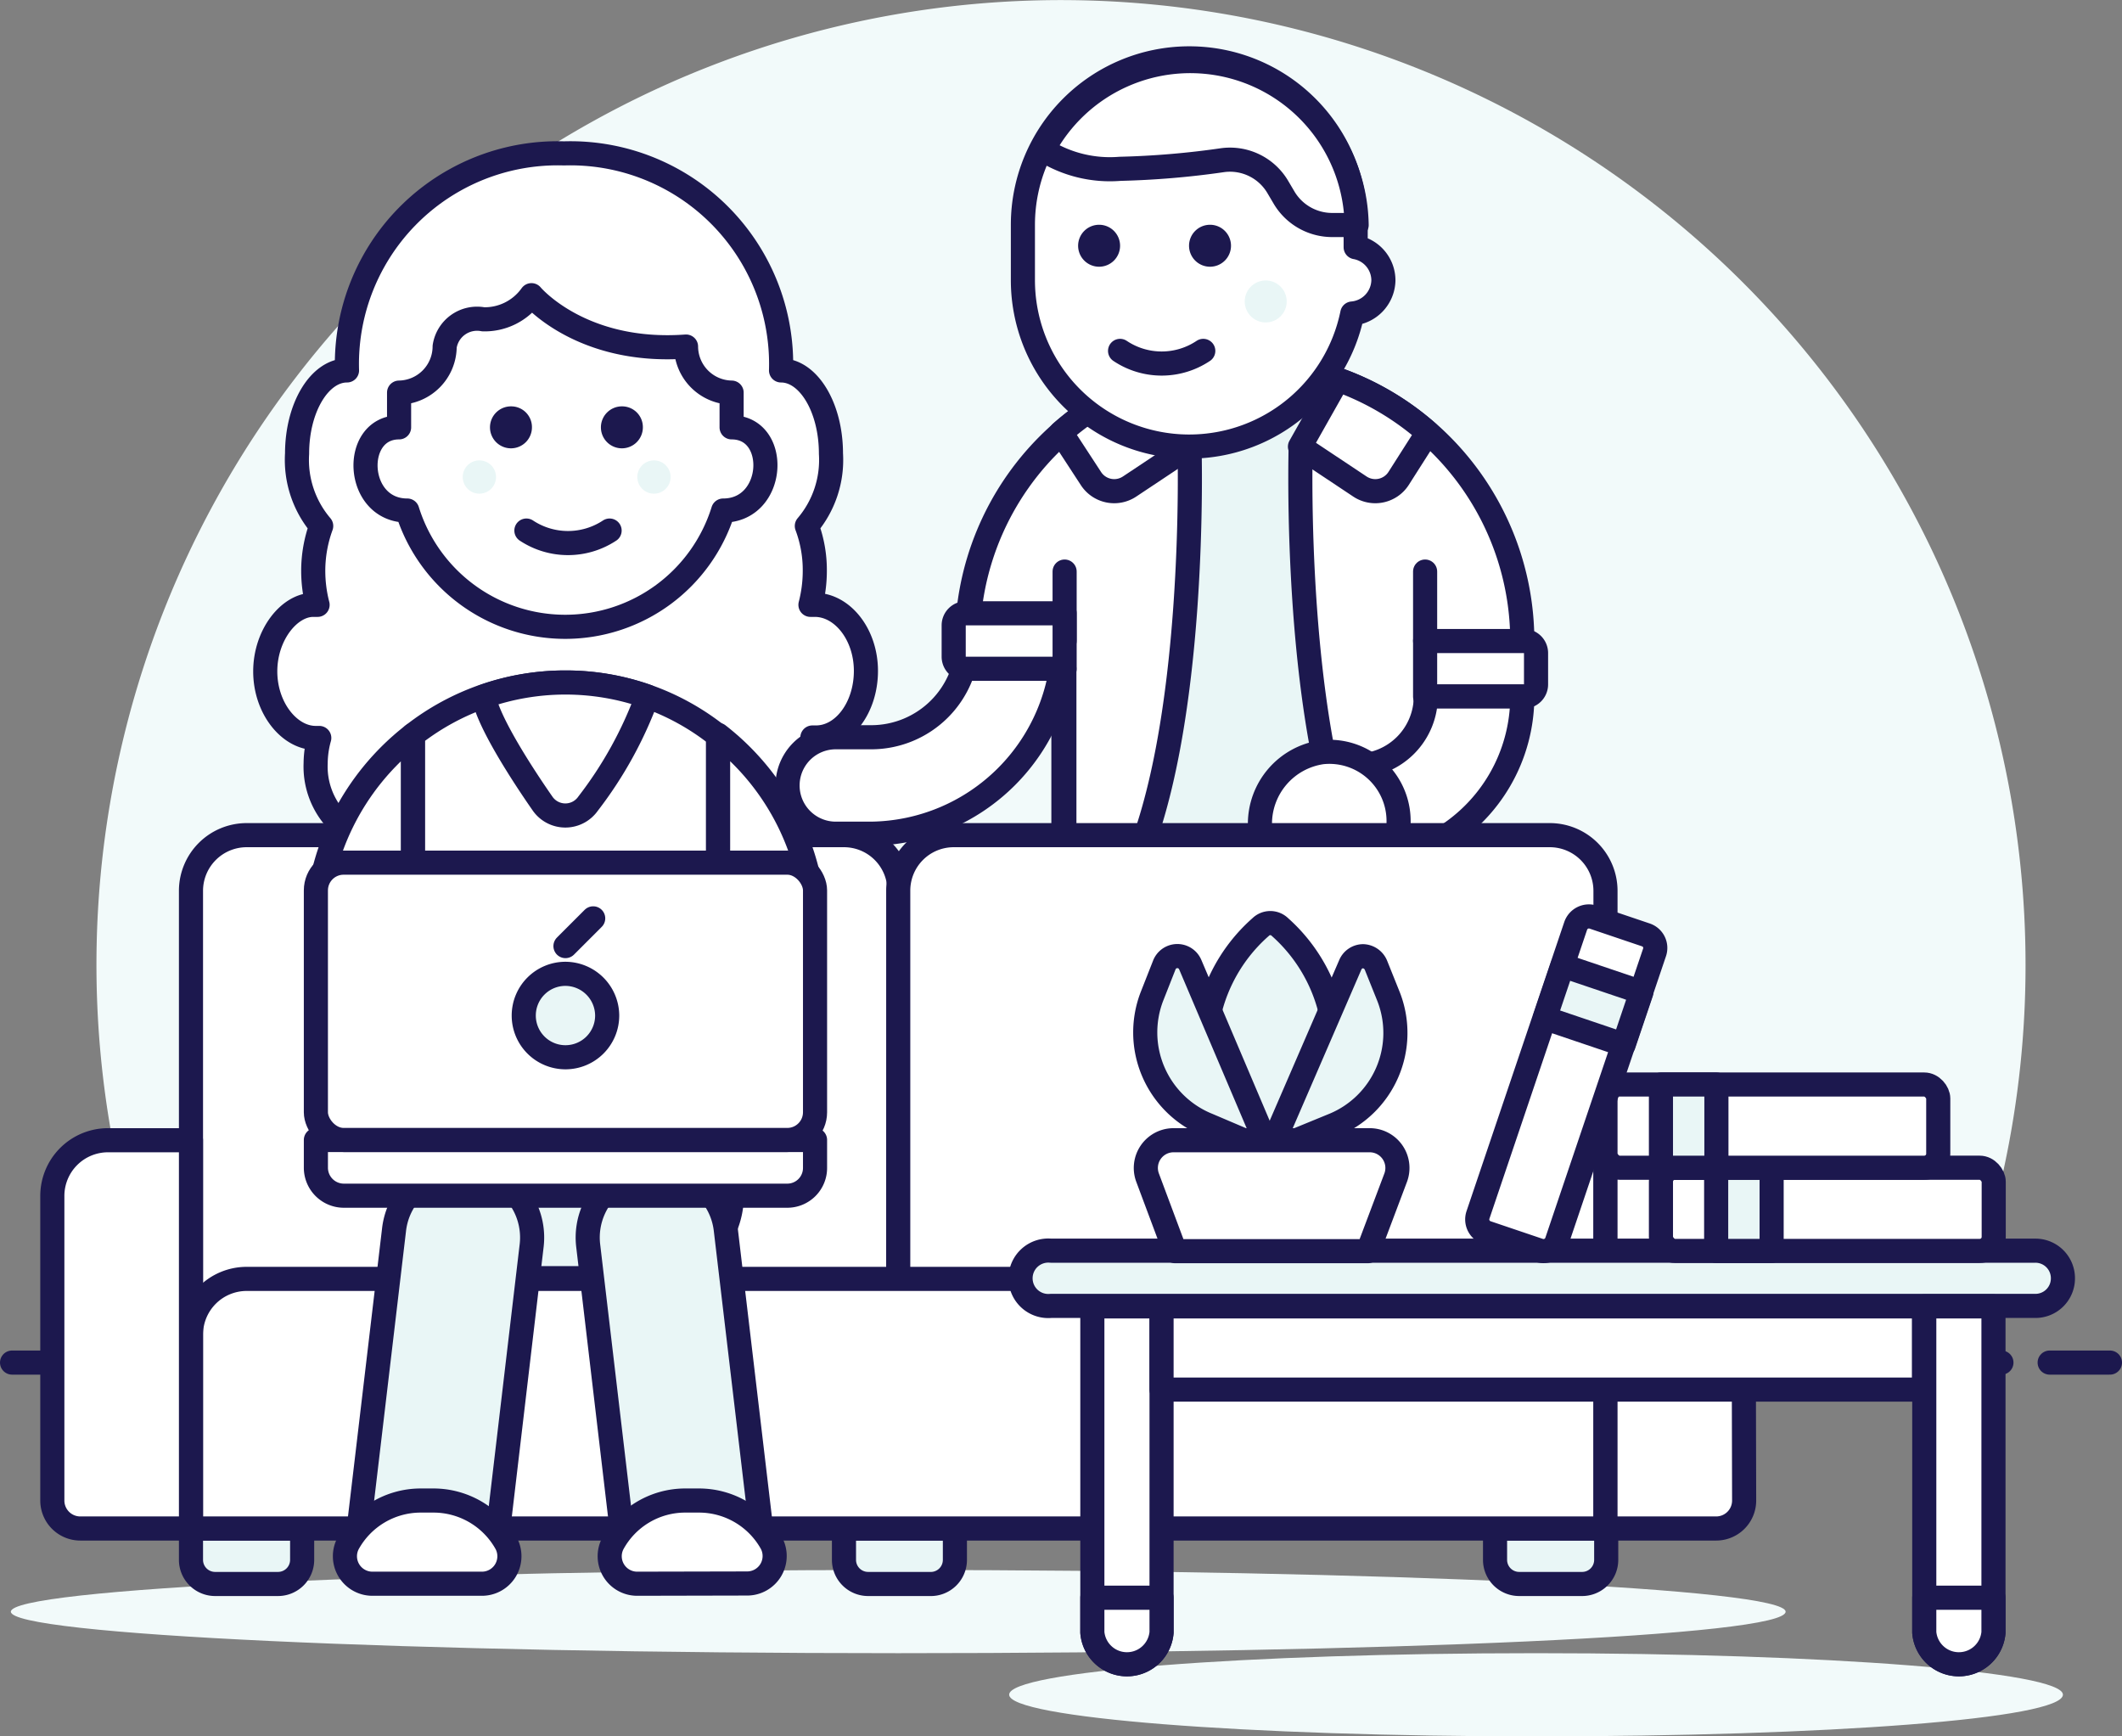 <svg xmlns="http://www.w3.org/2000/svg" viewBox="0 0 88 72"><rect x="0" y="0" width="88" height="72" fill="#808080" stroke="none"/><defs><style>.cls-1{fill:#f2fafa;}.cls-2{fill:none;stroke:#1c184e;stroke-linecap:round;stroke-linejoin:round;}.cls-3{fill:#e9f6f6;}.cls-4{fill:#fff;}.cls-5{fill:#1c184e;}</style></defs><title>Resurs 15</title><g id="Lager_2" data-name="Lager 2"><g id="Layer_1" data-name="Layer 1"><path class="cls-1" d="M84,40A40,40,0,1,0,7.56,56.5H80.44A39.85,39.85,0,0,0,84,40"/><line class="cls-2" x1="5" y1="56.5" x2="83" y2="56.5"/><line class="cls-2" x1="0.5" y1="56.5" x2="3" y2="56.5"/><line class="cls-2" x1="85" y1="56.5" x2="87.5" y2="56.5"/><path class="cls-3" d="M59.1,27.73V37.5h-15V27.73h-4V26.58a11.5,11.5,0,0,1,23,0v1.15Z"/><path class="cls-2" d="M59.1,27.73V37.5h-15V27.73h-4V26.58a11.5,11.5,0,0,1,23,0v1.15Z"/><path class="cls-4" d="M63.13,26.57v2.31h-4V39.22a4.5,4.5,0,0,1-2-1.72,10.56,10.56,0,0,1-.68-1.15c-2.87-5.83-2.51-17.83-2.51-17.83l1.57-2.77h0a11.51,11.51,0,0,1,7.62,10.82"/><path class="cls-4" d="M46.82,36.35a9.69,9.69,0,0,1-.68,1.15,4.59,4.59,0,0,1-2,1.73V27.73h-4V26.58a11.5,11.5,0,0,1,7.62-10.83h0l1.57,2.78s.36,12-2.51,17.82"/><path class="cls-2" d="M46.82,36.35a9.69,9.69,0,0,1-.68,1.15,4.59,4.59,0,0,1-2,1.73V27.73h-4V26.58a11.5,11.5,0,0,1,7.62-10.83h0l1.57,2.78S49.69,30.52,46.82,36.35Z"/><path class="cls-4" d="M49.33,18.52l-2.48,1.65a1.15,1.15,0,0,1-1.61-.33L44,17.94a11.45,11.45,0,0,1,3.72-2.2Z"/><path class="cls-2" d="M49.33,18.52l-2.48,1.65a1.15,1.15,0,0,1-1.61-.33L44,17.94a11.45,11.45,0,0,1,3.72-2.2Z"/><path class="cls-2" d="M63.13,26.57v2.31h-4V39.22a4.5,4.5,0,0,1-2-1.72,10.56,10.56,0,0,1-.68-1.15c-2.87-5.83-2.51-17.83-2.51-17.83l1.57-2.77h0A11.51,11.51,0,0,1,63.13,26.57Z"/><path class="cls-4" d="M59.21,17.94,58,19.84a1.15,1.15,0,0,1-1.61.33l-2.48-1.65,1.57-2.78a11.45,11.45,0,0,1,3.72,2.2"/><path class="cls-2" d="M59.21,17.94,58,19.84a1.15,1.15,0,0,1-1.61.33l-2.48-1.65,1.57-2.78A11.45,11.45,0,0,1,59.21,17.94Z"/><path class="cls-4" d="M63.2,28.88H59.1v-2.3h4.1a.5.5,0,0,1,.5.5v1.3a.5.5,0,0,1-.5.5"/><path class="cls-2" d="M63.2,28.88H59.1v-2.3h4.1a.5.5,0,0,1,.5.5v1.3A.5.5,0,0,1,63.2,28.88Z"/><path class="cls-4" d="M49.32,2.42a6.9,6.9,0,0,1,6.9,6.9v.93a1.4,1.4,0,0,1,1.15,1.38A1.41,1.41,0,0,1,56.08,13a6.9,6.9,0,0,1-13.66-1.4V9.32a6.9,6.9,0,0,1,6.9-6.9"/><path class="cls-2" d="M49.32,2.42a6.9,6.9,0,0,1,6.9,6.9v.93a1.4,1.4,0,0,1,1.15,1.38A1.41,1.41,0,0,1,56.08,13a6.9,6.9,0,0,1-13.66-1.4V9.32A6.9,6.9,0,0,1,49.32,2.42Z"/><path class="cls-5" d="M50.19,9.32a.87.87,0,1,0,.86.87.87.87,0,0,0-.86-.87"/><path class="cls-5" d="M45.59,9.32a.87.87,0,1,0,.86.87.87.87,0,0,0-.86-.87"/><path class="cls-3" d="M51.62,12.49a.87.87,0,1,0,.87-.86.87.87,0,0,0-.87.86"/><path class="cls-2" d="M49.9,14.55a3.1,3.1,0,0,1-3.45,0"/><path class="cls-4" d="M53,7.77l.26.44a2.32,2.32,0,0,0,2,1.12h1a6.9,6.9,0,0,0-13-3.12A5.15,5.15,0,0,0,46.45,7a35.42,35.42,0,0,0,4.26-.36A2.3,2.3,0,0,1,53,7.77"/><path class="cls-2" d="M53,7.77l.26.44a2.32,2.32,0,0,0,2,1.12h1a6.9,6.9,0,0,0-13-3.12A5.15,5.15,0,0,0,46.45,7a35.42,35.42,0,0,0,4.26-.36A2.3,2.3,0,0,1,53,7.77Z"/><path class="cls-4" d="M56.23,35.77a6.89,6.89,0,0,0,6.9-6.89h-4a2.88,2.88,0,0,1-2.87,2.87Z"/><path class="cls-2" d="M56.23,35.77a6.89,6.89,0,0,0,6.9-6.89h-4a2.88,2.88,0,0,1-2.87,2.87Z"/><path class="cls-4" d="M58,34.05a2.87,2.87,0,0,0-3.17-2.86,3,3,0,0,0-2.58,3v.42a1.15,1.15,0,0,0,1.15,1.14H56.8A1.14,1.14,0,0,0,58,34.63Z"/><path class="cls-2" d="M58,34.05a2.87,2.87,0,0,0-3.17-2.86,3,3,0,0,0-2.58,3v.42a1.15,1.15,0,0,0,1.15,1.14H56.8A1.14,1.14,0,0,0,58,34.63Z"/><path class="cls-1" d="M74.05,66.83c0,1-16.48,1.72-36.8,1.72S.45,67.78.45,66.83s16.48-1.73,36.8-1.73,36.8.77,36.8,1.73"/><path class="cls-1" d="M85.55,70.27c0,1-9.78,1.73-21.85,1.73s-21.85-.77-21.85-1.73,9.78-1.72,21.85-1.72,21.85.77,21.85,1.72"/><path class="cls-4" d="M37.25,55.33H7.92V36.93a2.31,2.31,0,0,1,2.3-2.3H35a2.3,2.3,0,0,1,2.3,2.3Z"/><path class="cls-2" d="M37.25,55.33H7.92V36.93a2.31,2.31,0,0,1,2.3-2.3H35a2.3,2.3,0,0,1,2.3,2.3Z"/><path class="cls-4" d="M66.58,55.33H37.25V36.93a2.3,2.3,0,0,1,2.3-2.3H64.28a2.31,2.31,0,0,1,2.3,2.3Z"/><path class="cls-2" d="M66.58,55.33H37.25V36.93a2.3,2.3,0,0,1,2.3-2.3H64.28a2.31,2.31,0,0,1,2.3,2.3Z"/><path class="cls-3" d="M11.53,65.68H8.92a1,1,0,0,1-1-1v-1.3h4.61v1.3a1,1,0,0,1-1,1"/><path class="cls-2" d="M11.53,65.68H8.92a1,1,0,0,1-1-1v-1.3h4.61v1.3A1,1,0,0,1,11.53,65.68Z"/><path class="cls-3" d="M65.58,65.68H63a1,1,0,0,1-1-1v-1.3h4.61v1.3a1,1,0,0,1-1,1"/><path class="cls-2" d="M65.58,65.68H63a1,1,0,0,1-1-1v-1.3h4.61v1.3A1,1,0,0,1,65.58,65.68Z"/><path class="cls-3" d="M38.55,65.68H36a1,1,0,0,1-1-1v-1.3h4.6v1.3a1,1,0,0,1-1,1"/><path class="cls-2" d="M38.55,65.68H36a1,1,0,0,1-1-1v-1.3h4.6v1.3A1,1,0,0,1,38.55,65.68Z"/><path class="cls-4" d="M66.58,63.38H7.92V55.33a2.31,2.31,0,0,1,2.3-2.3H64.28a2.31,2.31,0,0,1,2.3,2.3Z"/><path class="cls-2" d="M66.58,63.38H7.92V55.33a2.31,2.31,0,0,1,2.3-2.3H64.28a2.31,2.31,0,0,1,2.3,2.3Z"/><path class="cls-4" d="M3.33,63.38H7.92V47.28H4.47a2.31,2.31,0,0,0-2.3,2.3V62.23a1.16,1.16,0,0,0,1.16,1.15"/><path class="cls-2" d="M3.33,63.38H7.92V47.28H4.47a2.31,2.31,0,0,0-2.3,2.3V62.23A1.16,1.16,0,0,0,3.33,63.38Z"/><path class="cls-4" d="M72.33,62.23a1.16,1.16,0,0,1-1.16,1.15H66.58V47.28H70a2.31,2.31,0,0,1,2.3,2.3Z"/><path class="cls-2" d="M72.33,62.23a1.16,1.16,0,0,1-1.16,1.15H66.58V47.28H70a2.31,2.31,0,0,1,2.3,2.3Z"/><path class="cls-4" d="M48.17,67.69a1.44,1.44,0,0,1-2.87,0V54.17h2.87Z"/><path class="cls-2" d="M48.17,67.69a1.44,1.44,0,0,1-2.87,0V54.17h2.87Z"/><rect class="cls-4" x="48.17" y="54.17" width="31.62" height="3.45"/><rect class="cls-2" x="48.17" y="54.17" width="31.62" height="3.45"/><path class="cls-3" d="M85.55,53a1.14,1.14,0,0,1-1.15,1.15H43.58a1.15,1.15,0,1,1,0-2.29H84.4A1.14,1.14,0,0,1,85.55,53"/><path class="cls-2" d="M85.55,53a1.14,1.14,0,0,1-1.15,1.15H43.58a1.15,1.15,0,1,1,0-2.29H84.4A1.14,1.14,0,0,1,85.55,53Z"/><path class="cls-4" d="M48.17,67.69a1.44,1.44,0,0,1-2.87,0V66.25h2.87Z"/><path class="cls-2" d="M48.17,67.69a1.44,1.44,0,0,1-2.87,0V66.25h2.87Z"/><path class="cls-4" d="M82.67,67.69a1.44,1.44,0,0,1-2.87,0V54.17h2.87Z"/><path class="cls-2" d="M82.67,67.69a1.44,1.44,0,0,1-2.87,0V54.17h2.87Z"/><path class="cls-4" d="M82.67,67.69a1.44,1.44,0,0,1-2.87,0V66.25h2.87Z"/><path class="cls-2" d="M82.67,67.69a1.44,1.44,0,0,1-2.87,0V66.25h2.87Z"/><path class="cls-4" d="M69.45,48.42H82.1a.57.57,0,0,1,.57.58v2.3a.57.57,0,0,1-.57.58H69.45a.57.57,0,0,1-.57-.58V49a.57.57,0,0,1,.57-.58"/><rect class="cls-2" x="68.88" y="48.42" width="13.8" height="3.45" rx="0.58" ry="0.58"/><rect class="cls-3" x="71.17" y="48.42" width="2.3" height="3.45"/><rect class="cls-2" x="71.17" y="48.42" width="2.3" height="3.45"/><path class="cls-4" d="M67.15,45H79.8a.58.58,0,0,1,.58.58v2.3a.57.57,0,0,1-.58.57H67.15a.56.56,0,0,1-.57-.57v-2.3a.57.57,0,0,1,.57-.58"/><rect class="cls-2" x="66.58" y="44.97" width="13.8" height="3.45" rx="0.58" ry="0.58"/><rect class="cls-3" x="68.88" y="44.97" width="2.3" height="3.45"/><rect class="cls-2" x="68.88" y="44.97" width="2.3" height="3.45"/><path class="cls-4" d="M65.34,38.4l-4.05,12a.58.58,0,0,0,.36.73l2.18.73a.56.56,0,0,0,.73-.36l4-12a.58.58,0,0,0-.36-.73L66.07,38a.57.57,0,0,0-.73.36"/><path class="cls-2" d="M58.63,43.21H71.28a.58.58,0,0,1,.58.58v2.3a.57.57,0,0,1-.57.57H58.63a.58.58,0,0,1-.58-.58v-2.3A.58.58,0,0,1,58.63,43.21Z" transform="translate(1.58 92.08) rotate(-71.32)"/><rect class="cls-3" x="64.91" y="39.95" width="2.3" height="3.45" transform="translate(5.43 90.91) rotate(-71.32)"/><rect class="cls-2" x="64.91" y="39.95" width="2.3" height="3.45" transform="translate(5.43 90.91) rotate(-71.32)"/><path class="cls-3" d="M55.34,42.91c0,2.66-1.21,4.83-2.69,4.83S50,45.57,50,42.91a6.81,6.81,0,0,1,2.28-4.47.57.57,0,0,1,.8,0,6.82,6.82,0,0,1,2.29,4.47"/><path class="cls-2" d="M55.34,42.91c0,2.66-1.21,4.83-2.69,4.83S50,45.57,50,42.91a6.81,6.81,0,0,1,2.28-4.47.57.57,0,0,1,.8,0A6.82,6.82,0,0,1,55.34,42.91Z"/><path class="cls-3" d="M52.65,47.74,49.36,40a.58.58,0,0,0-1.07,0l-.5,1.27a4.14,4.14,0,0,0,2.3,5.38Z"/><path class="cls-2" d="M52.65,47.74,49.36,40a.58.58,0,0,0-1.07,0l-.5,1.27a4.14,4.14,0,0,0,2.3,5.38Z"/><path class="cls-3" d="M52.65,47.74,56,40a.58.58,0,0,1,.53-.35.6.6,0,0,1,.53.37l.51,1.27a4.13,4.13,0,0,1-2.31,5.38Z"/><path class="cls-2" d="M52.65,47.74,56,40a.58.58,0,0,1,.53-.35.6.6,0,0,1,.53.37l.51,1.27a4.13,4.13,0,0,1-2.31,5.38Z"/><path class="cls-4" d="M56.73,51.88h-8l-1.14-3.05a1.15,1.15,0,0,1,1.08-1.55H56.8a1.15,1.15,0,0,1,1.08,1.55Z"/><path class="cls-2" d="M56.73,51.88h-8l-1.14-3.05a1.15,1.15,0,0,1,1.08-1.55H56.8a1.15,1.15,0,0,1,1.08,1.55Z"/><path class="cls-4" d="M33.79,25.08l-.18,0a5.64,5.64,0,0,0,.18-1.4,5.2,5.2,0,0,0-.33-1.87,4.22,4.22,0,0,0,1-3c0-1.91-.93-3.45-2.07-3.45a8.74,8.74,0,0,0-9-9,8.74,8.74,0,0,0-9,9c-1.14,0-2.07,1.54-2.07,3.45a4.22,4.22,0,0,0,1,3,5.42,5.42,0,0,0-.33,1.87,5.64,5.64,0,0,0,.18,1.4l-.18,0C12,25.08,11,26.32,11,27.84S12,30.6,13.09,30.6l.15,0a4,4,0,0,0-.15,1.05,3.26,3.26,0,0,0,1.42,2.83,2.76,2.76,0,0,0,2.72,2.35,2.69,2.69,0,0,0,.7-.1s0,.06,0,.1a2.77,2.77,0,0,0,2.76,2.76,2.89,2.89,0,0,0,.78-.12,2.06,2.06,0,0,0,4,0,2.89,2.89,0,0,0,.78.12A2.77,2.77,0,0,0,29,36.81s0-.07,0-.1a2.71,2.71,0,0,0,3.42-2.25,3.24,3.24,0,0,0,1.42-2.83,4,4,0,0,0-.15-1.05l.15,0c1.14,0,2.07-1.24,2.07-2.76s-.93-2.76-2.07-2.76"/><path class="cls-2" d="M33.79,25.08l-.18,0a5.64,5.64,0,0,0,.18-1.4,5.2,5.2,0,0,0-.33-1.87,4.22,4.22,0,0,0,1-3c0-1.91-.93-3.45-2.07-3.45a8.74,8.74,0,0,0-9-9,8.74,8.74,0,0,0-9,9c-1.14,0-2.07,1.54-2.07,3.45a4.22,4.22,0,0,0,1,3,5.42,5.42,0,0,0-.33,1.87,5.64,5.64,0,0,0,.18,1.4l-.18,0C12,25.08,11,26.32,11,27.84S12,30.6,13.09,30.6l.15,0a4,4,0,0,0-.15,1.05,3.26,3.26,0,0,0,1.42,2.83,2.76,2.76,0,0,0,2.72,2.35,2.69,2.69,0,0,0,.7-.1s0,.06,0,.1a2.77,2.77,0,0,0,2.76,2.76,2.89,2.89,0,0,0,.78-.12,2.06,2.06,0,0,0,4,0,2.89,2.89,0,0,0,.78.12A2.77,2.77,0,0,0,29,36.81s0-.07,0-.1a2.71,2.71,0,0,0,3.42-2.25,3.24,3.24,0,0,0,1.42-2.83,4,4,0,0,0-.15-1.05l.15,0c1.14,0,2.07-1.24,2.07-2.76S34.93,25.08,33.79,25.08Z"/><path class="cls-4" d="M28.45,14.37a1.92,1.92,0,0,0,1.89,1.91v1.44c2,0,1.84,3.45-.35,3.45h0a6.86,6.86,0,0,1-13.1,0h0c-2.18,0-2.31-3.45-.34-3.45V16.34s0,0,0-.06a1.92,1.92,0,0,0,1.89-1.91,1.36,1.36,0,0,1,1.6-1.13,2.38,2.38,0,0,0,2-1s2,2.49,6.38,2.17"/><path class="cls-2" d="M28.45,14.37a1.92,1.92,0,0,0,1.89,1.91v1.44c2,0,1.84,3.45-.35,3.45h0a6.86,6.86,0,0,1-13.1,0h0c-2.18,0-2.31-3.45-.34-3.45V16.34s0,0,0-.06a1.92,1.92,0,0,0,1.89-1.91,1.36,1.36,0,0,1,1.6-1.13,2.38,2.38,0,0,0,2-1S24.08,14.69,28.45,14.37Z"/><path class="cls-3" d="M20.57,19.78a.69.69,0,1,1-.69-.69.69.69,0,0,1,.69.69"/><path class="cls-3" d="M27.81,19.78a.69.69,0,1,1-.69-.69.69.69,0,0,1,.69.69"/><path class="cls-2" d="M21.83,22a3.13,3.13,0,0,0,3.45,0"/><path class="cls-5" d="M25.8,16.85a.87.87,0,1,0,.86.87.86.86,0,0,0-.86-.87"/><path class="cls-5" d="M21.2,16.85a.87.87,0,1,0,.86.87.86.86,0,0,0-.86-.87"/><path class="cls-4" d="M17.13,47.27V30.47a10.33,10.33,0,0,0-4,8.16v5.19a3.45,3.45,0,0,0,3.45,3.45Z"/><path class="cls-2" d="M17.13,47.27V30.47a10.33,10.33,0,0,0-4,8.16v5.19a3.45,3.45,0,0,0,3.45,3.45Z"/><path class="cls-4" d="M29.78,30.51a10.1,10.1,0,0,0-6.33-2.21,10.22,10.22,0,0,0-6.32,2.17V49l12.65,0Z"/><path class="cls-2" d="M29.78,30.51a10.1,10.1,0,0,0-6.33-2.21,10.22,10.22,0,0,0-6.32,2.17V49l12.65,0Z"/><path class="cls-4" d="M24.39,33.32a16.57,16.57,0,0,0,2.45-4.44,10.2,10.2,0,0,0-6.78,0c.17,1,1.5,3.09,2.44,4.44a1.15,1.15,0,0,0,1.89,0"/><path class="cls-2" d="M24.39,33.32a16.57,16.57,0,0,0,2.45-4.44,10.2,10.2,0,0,0-6.78,0c.17,1,1.5,3.09,2.44,4.44A1.15,1.15,0,0,0,24.39,33.32Z"/><path class="cls-4" d="M29.78,47.27V30.47a10.35,10.35,0,0,1,4,8.16v5.19a3.45,3.45,0,0,1-3.45,3.45Z"/><path class="cls-2" d="M29.78,47.27V30.47a10.35,10.35,0,0,1,4,8.16v5.19a3.45,3.45,0,0,1-3.45,3.45Z"/><path class="cls-3" d="M26.9,53H20a3.44,3.44,0,0,1-3.45-3.45v-2.3h13.8v2.3A3.44,3.44,0,0,1,26.9,53"/><path class="cls-2" d="M26.9,53H20a3.44,3.44,0,0,1-3.45-3.45v-2.3h13.8v2.3A3.44,3.44,0,0,1,26.9,53Z"/><path class="cls-3" d="M22.05,51.63A2.87,2.87,0,0,0,16.34,51L14.79,64.1l5.71.67Z"/><path class="cls-2" d="M22.05,51.63A2.87,2.87,0,0,0,16.34,51L14.79,64.1l5.71.67Z"/><path class="cls-4" d="M20,65.67a1.14,1.14,0,0,0,1-1.66,3.45,3.45,0,0,0-3-1.79h-.57a3.44,3.44,0,0,0-3,1.79,1.14,1.14,0,0,0,1,1.66Z"/><path class="cls-2" d="M20,65.67a1.14,1.14,0,0,0,1-1.66,3.45,3.45,0,0,0-3-1.79h-.57a3.44,3.44,0,0,0-3,1.79,1.14,1.14,0,0,0,1,1.66Z"/><path class="cls-3" d="M24.39,51.63A2.87,2.87,0,0,1,30.1,51L31.65,64.1l-5.71.67Z"/><path class="cls-2" d="M24.39,51.63A2.87,2.87,0,0,1,30.1,51L31.65,64.1l-5.71.67Z"/><path class="cls-4" d="M26.41,65.67a1.14,1.14,0,0,1-1-1.66,3.42,3.42,0,0,1,3-1.79H29A3.44,3.44,0,0,1,32,64a1.14,1.14,0,0,1-1,1.66Z"/><path class="cls-2" d="M26.41,65.67a1.14,1.14,0,0,1-1-1.66,3.42,3.42,0,0,1,3-1.79H29A3.44,3.44,0,0,1,32,64a1.14,1.14,0,0,1-1,1.66Z"/><path class="cls-4" d="M32.65,49.58H14.25a1.16,1.16,0,0,1-1.15-1.16V47.27H33.8v1.15a1.15,1.15,0,0,1-1.15,1.16"/><path class="cls-2" d="M32.65,49.58H14.25a1.16,1.16,0,0,1-1.15-1.16V47.27H33.8v1.15A1.15,1.15,0,0,1,32.65,49.58Z"/><path class="cls-4" d="M32.65,47.27H14.25a1.15,1.15,0,0,1-1.15-1.14V36.92a1.16,1.16,0,0,1,1.15-1.15h18.4a1.15,1.15,0,0,1,1.15,1.15v9.21a1.14,1.14,0,0,1-1.15,1.14"/><rect class="cls-2" x="13.1" y="35.77" width="20.7" height="11.5" rx="1.15" ry="1.15"/><path class="cls-3" d="M25.18,42.1a1.73,1.73,0,1,1-1.73-1.72,1.74,1.74,0,0,1,1.73,1.72"/><path class="cls-2" d="M25.18,42.1a1.73,1.73,0,1,1-1.73-1.72A1.74,1.74,0,0,1,25.18,42.1Z"/><line class="cls-2" x1="23.45" y1="39.23" x2="24.6" y2="38.08"/><line class="cls-2" x1="59.1" y1="26.57" x2="59.1" y2="23.7"/><line class="cls-2" x1="44.15" y1="26.57" x2="44.15" y2="23.7"/><path class="cls-4" d="M40.13,26.57h0a4,4,0,0,1-4,4H34.66a2,2,0,0,0,0,4H36.1a8.07,8.07,0,0,0,8-8"/><path class="cls-2" d="M40.13,26.57h0a4,4,0,0,1-4,4H34.66a2,2,0,0,0,0,4H36.1a8.07,8.07,0,0,0,8-8"/><path class="cls-4" d="M40.05,27.73h4.1v-2.3h-4.1a.5.5,0,0,0-.5.5v1.3a.5.5,0,0,0,.5.5"/><path class="cls-2" d="M40.05,27.73h4.1v-2.3h-4.1a.5.5,0,0,0-.5.5v1.3A.5.5,0,0,0,40.05,27.73Z"/></g></g></svg>